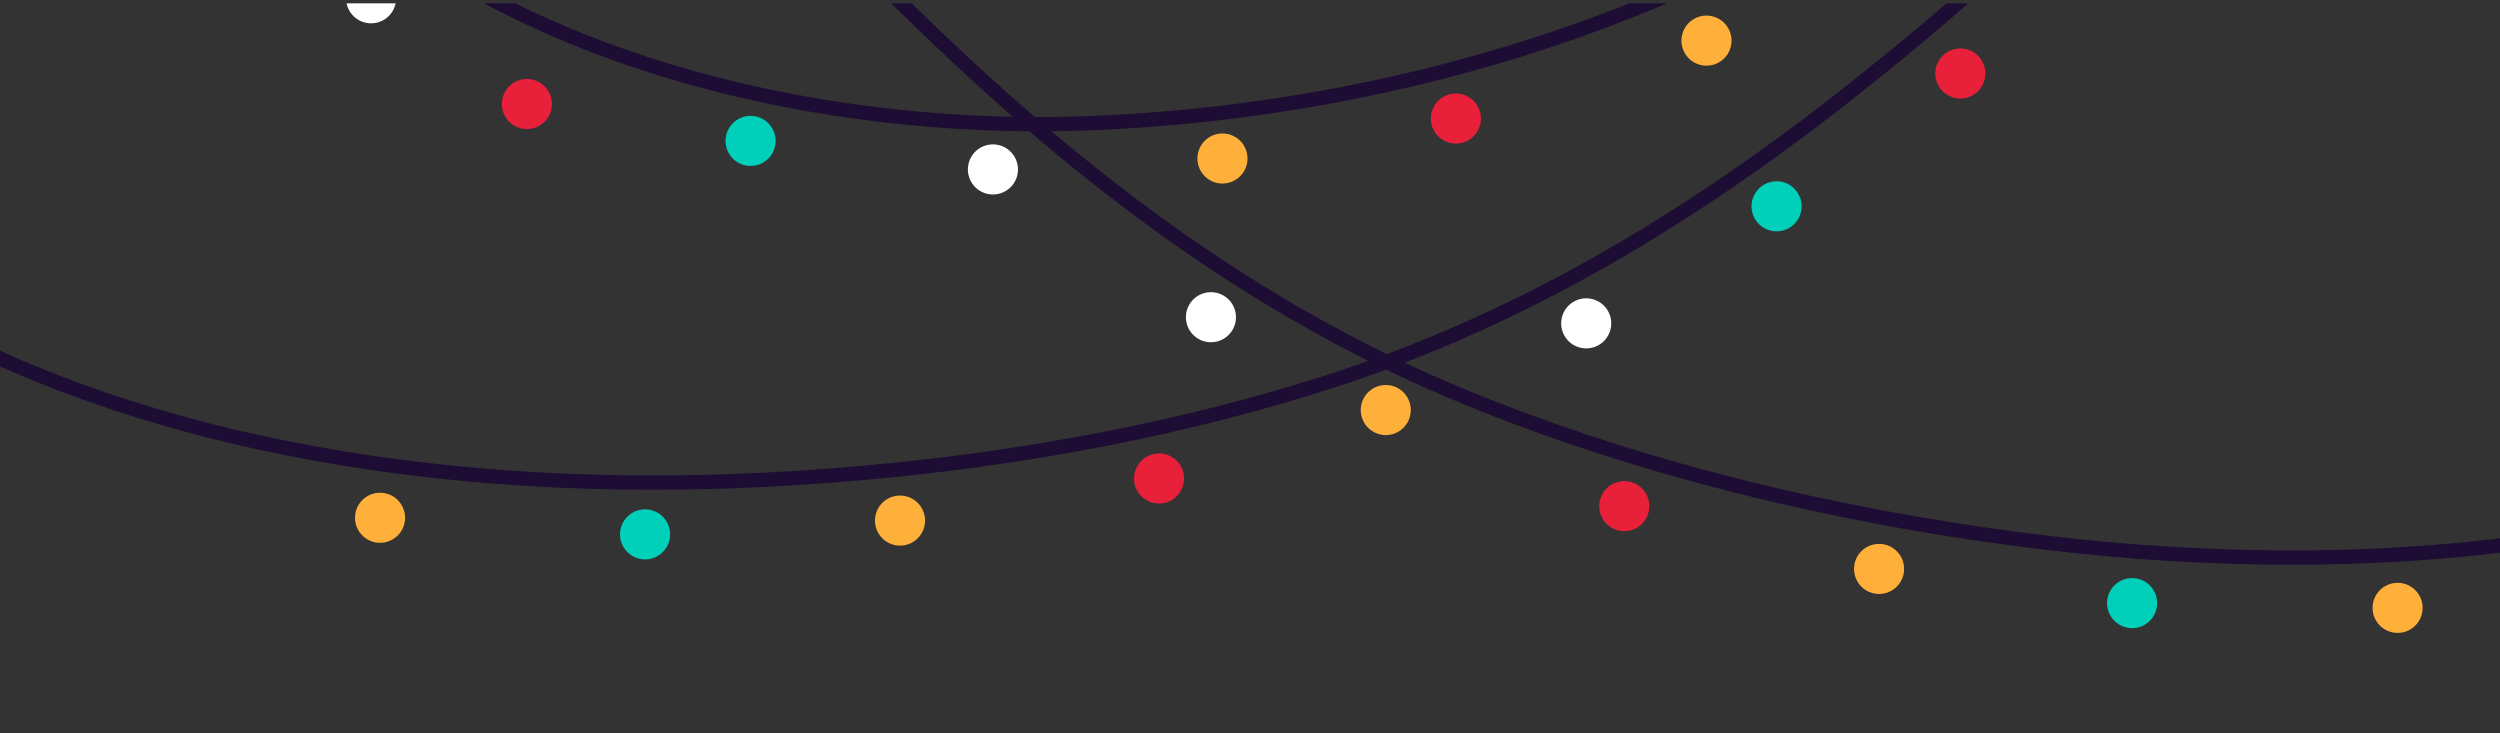 <svg width="375" height="110" viewBox="0 0 375 110" fill="none" xmlns="http://www.w3.org/2000/svg">
<rect x="0" y="0" width="375" height="110" fill="#333333" stroke="none"/>
<g clip-path="url(#clip0_612_58)">
<path d="M348.365 -64.711C331.778 -33.773 305.747 -8.603 278.495 13.033C254.39 32.17 228.494 47.961 199.037 57.365C171.939 66.016 142.783 70.564 114.434 71.981C68.338 74.285 16.18 67.365 -23.054 41.084" stroke="#1D0C34" stroke-width="2.146" stroke-linecap="round"/>
<circle cx="237.932" cy="48.505" r="3.756" transform="rotate(8.218 237.932 48.505)" fill="white"/>
<circle cx="207.866" cy="61.509" r="3.756" transform="rotate(8.218 207.866 61.509)" fill="#FFB03A"/>
<circle cx="266.486" cy="30.946" r="3.756" transform="rotate(8.218 266.486 30.946)" fill="#00D0BA"/>
<circle cx="294.048" cy="11.023" r="3.756" transform="rotate(8.218 294.048 11.023)" fill="#E82039"/>
<circle cx="173.859" cy="71.775" r="3.756" transform="rotate(8.218 173.859 71.775)" fill="#E82039"/>
<circle cx="135.003" cy="78.089" r="3.756" transform="rotate(8.218 135.003 78.089)" fill="#FFB03A"/>
<circle cx="96.76" cy="80.156" r="3.756" transform="rotate(8.218 96.76 80.156)" fill="#00D0BA"/>
<circle cx="57.006" cy="77.667" r="3.756" transform="rotate(8.218 57.006 77.667)" fill="#FFB03A"/>
<path d="M80.658 -74.138C94.707 -41.968 118.632 -14.788 144.058 8.967C166.548 29.978 191.092 47.798 219.699 59.538C246.014 70.337 274.712 77.211 302.855 80.901C348.617 86.9 401.163 84.191 442.38 61.145" stroke="#1D0C34" stroke-width="2.146" stroke-linecap="round"/>
<circle r="3.756" transform="matrix(-0.998 0.063 0.063 0.998 181.642 47.582)" fill="white"/>
<circle r="3.756" transform="matrix(-0.998 0.063 0.063 0.998 243.638 75.923)" fill="#E82039"/>
<circle r="3.756" transform="matrix(-0.998 0.063 0.063 0.998 281.862 85.338)" fill="#FFB03A"/>
<circle r="3.756" transform="matrix(-0.998 0.063 0.063 0.998 319.816 90.468)" fill="#00D0BA"/>
<circle r="3.756" transform="matrix(-0.998 0.063 0.063 0.998 359.64 91.18)" fill="#FFB03A"/>
<circle r="3.756" transform="matrix(-0.822 0.57 0.57 0.822 148.939 25.416)" fill="white"/>
<circle r="3.756" transform="matrix(-0.822 0.57 0.57 0.822 183.369 23.774)" fill="#FFB03A"/>
<circle r="3.756" transform="matrix(-0.822 0.57 0.57 0.822 112.586 21.135)" fill="#00D0BA"/>
<circle r="3.756" transform="matrix(-0.822 0.57 0.57 0.822 79.03 15.605)" fill="#E82039"/>
<circle r="3.756" transform="matrix(-0.822 0.57 0.57 0.822 55.665 -0.258)" fill="white"/>
<circle r="3.756" transform="matrix(-0.822 0.57 0.57 0.822 218.383 17.785)" fill="#E82039"/>
<circle r="3.756" transform="matrix(-0.822 0.57 0.57 0.822 255.974 6.095)" fill="#FFB03A"/>
<path d="M350.073 -136.06C348.684 -104.518 338.321 -75.325 318.258 -50.501C281.769 -5.355 219.403 16.457 162.835 18.498C114.528 20.241 54.67 4.124 30.394 -41.622" stroke="#1D0C34" stroke-width="2.146" stroke-linecap="round"/>
</g>
<defs>
<clipPath id="clip0_612_58">
<rect width="375" height="109" fill="white" transform="translate(0 0.5)"/>
</clipPath>
</defs>
</svg>
